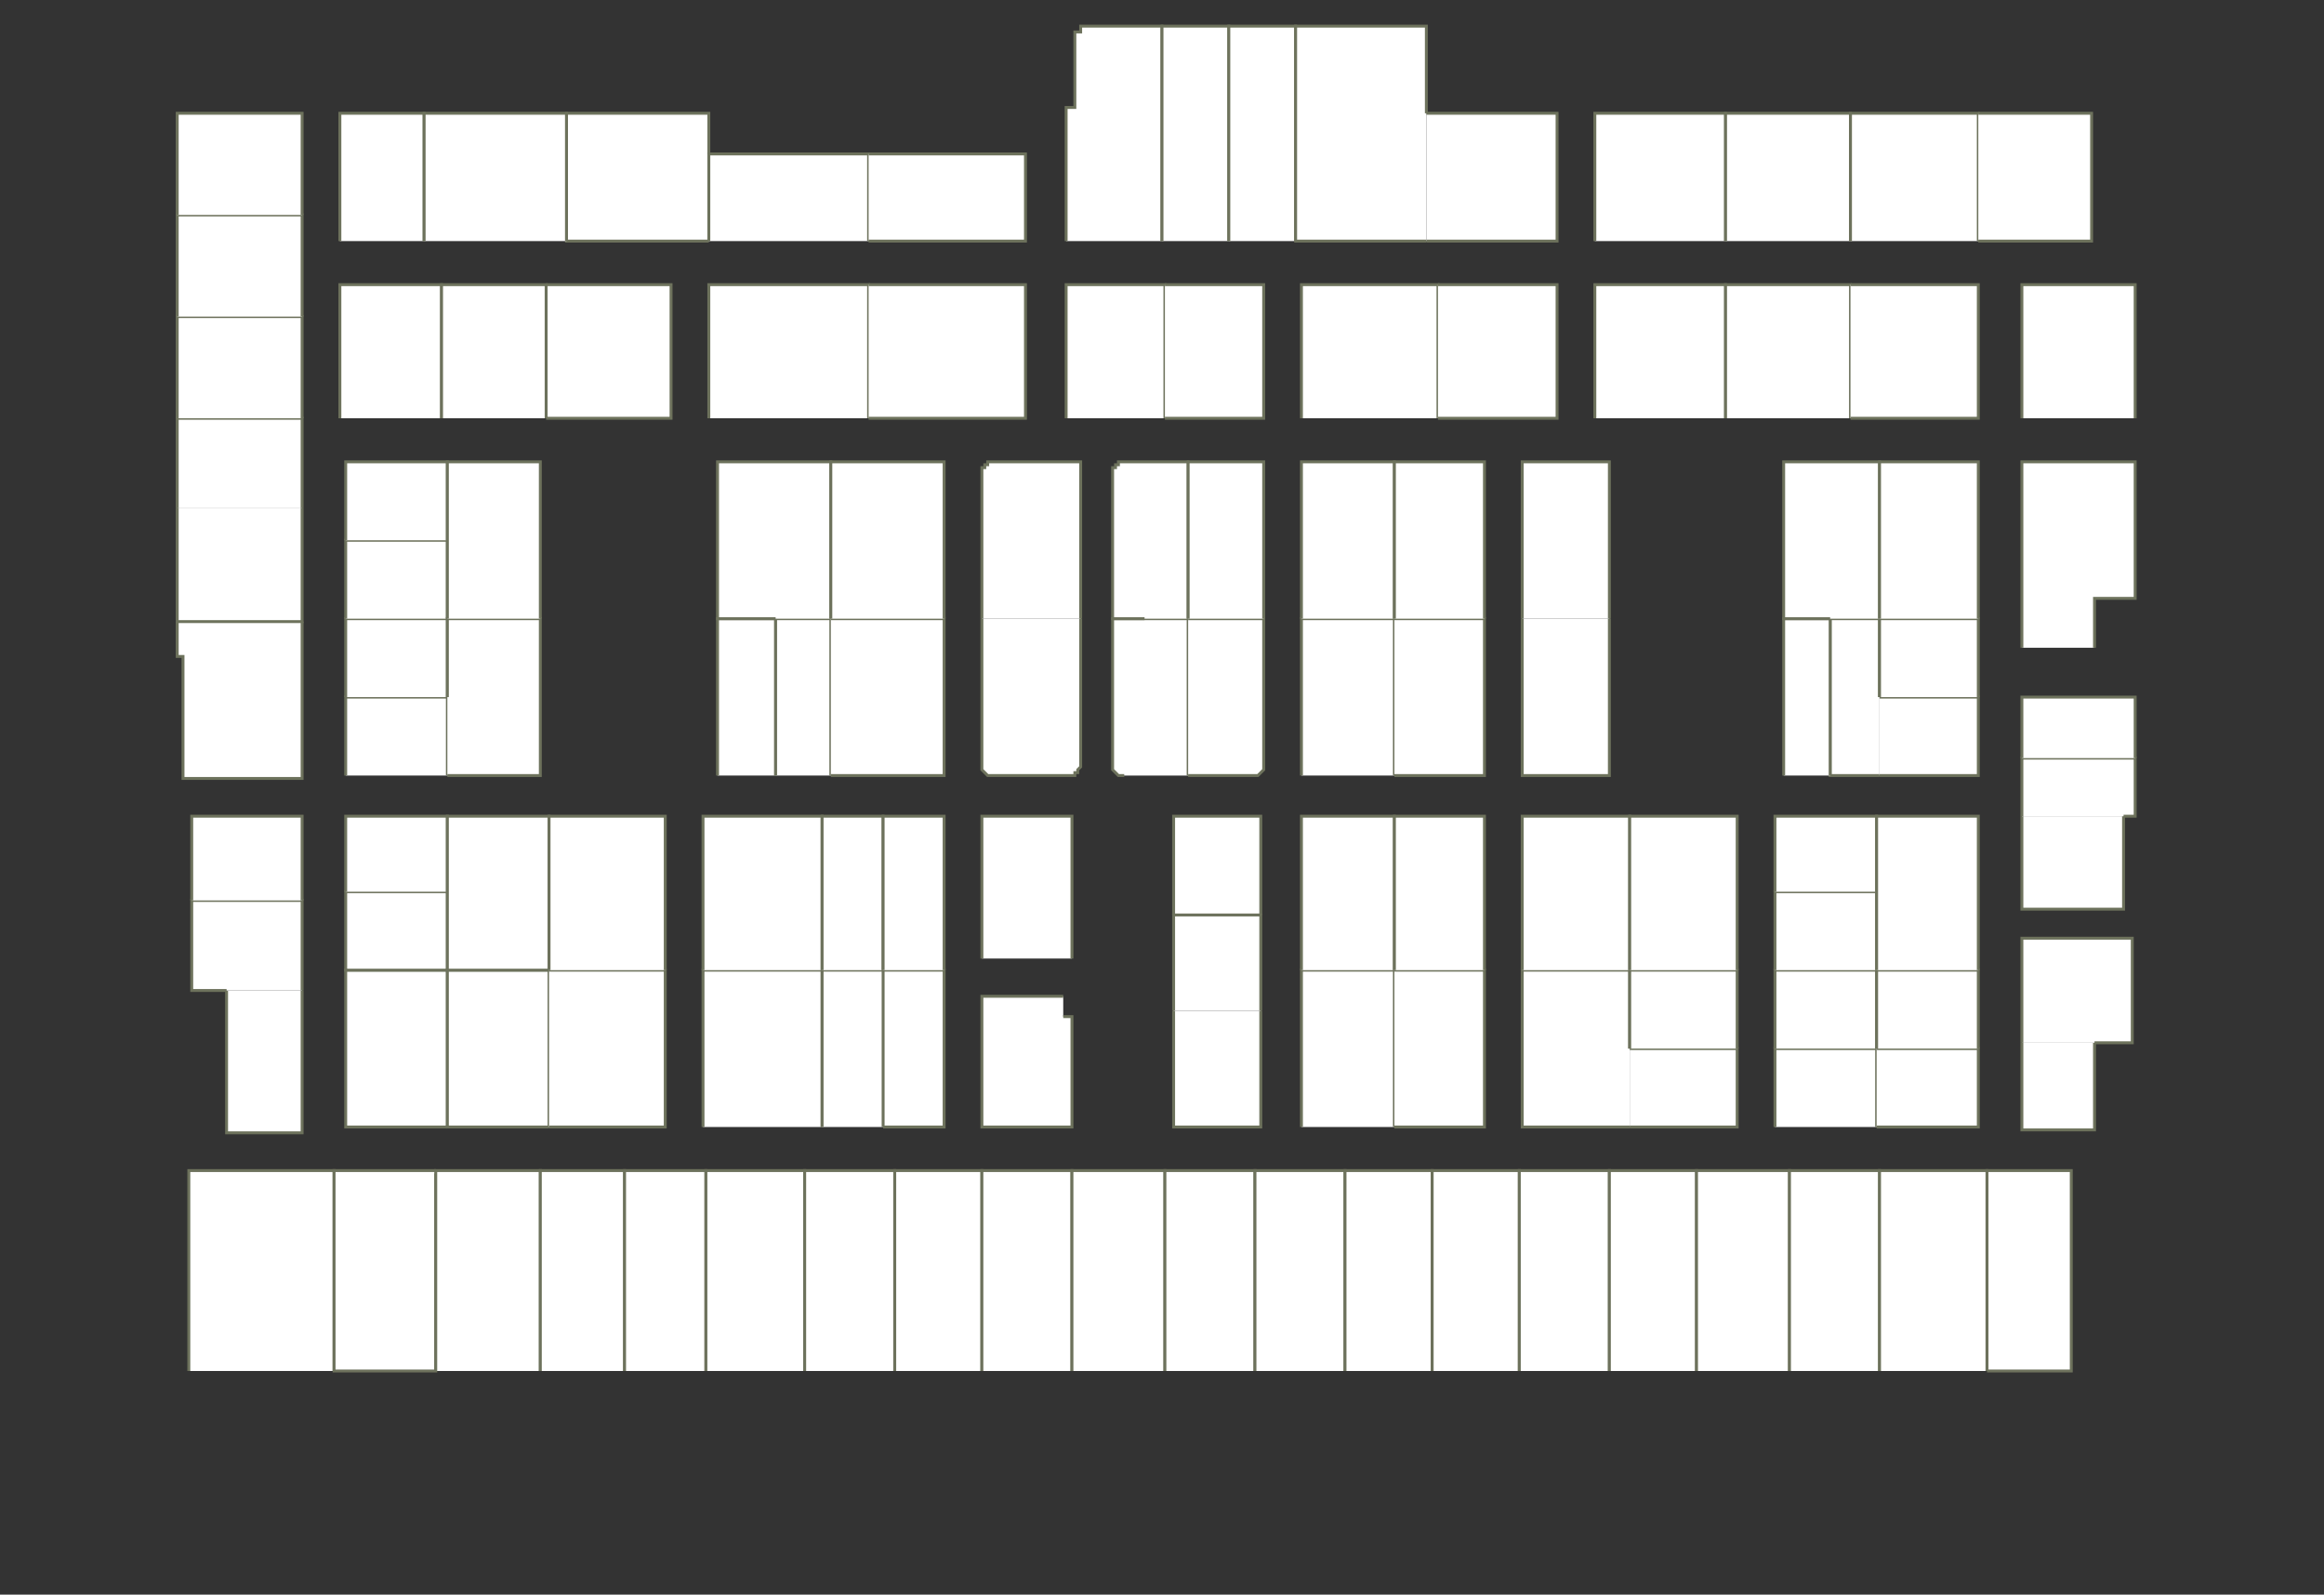 <?xml version="1.0" encoding="utf-8" ?>
<svg baseProfile="full" height="549" version="1.1" width="800" xmlns="http://www.w3.org/2000/svg" xmlns:ev="http://www.w3.org/2001/xml-events" xmlns:xlink="http://www.w3.org/1999/xlink"><rect width="100%" height="100%" fill="#333333" stroke="none"/><defs /><g id="4A01" stroke="red"><polyline fill="#FFFFFF" points="65,472 65,472 65,403 115,403 115,472" stroke="#6d725c" /></g><g id="4A02" stroke="red"><polyline fill="#FFFFFF" points="150,404 150,472 115,472 115,403 150,403 150,403" stroke="#6d725c" /></g><g id="4A03" stroke="red"><polyline fill="#FFFFFF" points="104,341 104,390 78,390 78,341" stroke="#6d725c" /></g><g id="4A04" stroke="red"><polyline fill="#FFFFFF" points="154,388 119,388 119,334 154,334 154,388" stroke="#6d725c" /></g><g id="4A05A" stroke="red"><polyline fill="#FFFFFF" points="78,341 66,341 66,310 104,310 104,310 104,341" stroke="#6d725c" /></g><g id="4A05B" stroke="red"><polyline fill="#FFFFFF" points="66,310 66,281 104,281 104,310" stroke="#6d725c" /></g><g id="4A06A" stroke="red"><polyline fill="#FFFFFF" points="154,334 119,334 119,307 154,307 154,334" stroke="#6d725c" /></g><g id="4A06B" stroke="red"><polyline fill="#FFFFFF" points="119,307 119,281 154,281 154,307" stroke="#6d725c" /></g><g id="4A07" stroke="red"><polyline fill="#FFFFFF" points="104,214 104,214 104,268 63,268 63,226 61,226 61,221 61,214" stroke="#6d725c" /></g><g id="4A08A" stroke="red"><polyline fill="#FFFFFF" points="119,267 119,240 154,240 154,267" stroke="#6d725c" /></g><g id="4A08B" stroke="red"><polyline fill="#FFFFFF" points="119,240 119,213 154,213 154,240" stroke="#6d725c" /></g><g id="4A09" stroke="red"><polyline fill="#FFFFFF" points="104,175 104,214 61,214 61,175 61,175" stroke="#6d725c" /></g><g id="4A10A" stroke="red"><polyline fill="#FFFFFF" points="119,213 119,186 154,186 154,213" stroke="#6d725c" /></g><g id="4A10B" stroke="red"><polyline fill="#FFFFFF" points="119,186 119,159 154,159 154,186" stroke="#6d725c" /></g><g id="4A11" stroke="red"><polyline fill="#FFFFFF" points="61,175 61,144 104,144 104,175" stroke="#6d725c" /></g><g id="4A12" stroke="red"><polyline fill="#FFFFFF" points="117,144 117,98 152,98 152,144" stroke="#6d725c" /></g><g id="4A13" stroke="red"><polyline fill="#FFFFFF" points="61,144 61,109 104,109 104,109 104,144" stroke="#6d725c" /></g><g id="4A14" stroke="red"><polyline fill="#FFFFFF" points="117,83 117,39 146,39 146,83" stroke="#6d725c" /></g><g id="4A15" stroke="red"><polyline fill="#FFFFFF" points="61,109 61,74 104,74 104,74 104,109" stroke="#6d725c" /></g><g id="4A17" stroke="red"><polyline fill="#FFFFFF" points="61,74 61,39 104,39 104,74" stroke="#6d725c" /></g><g id="4B01" stroke="red"><polyline fill="#FFFFFF" points="150,472 150,472 150,472 150,404 150,403 186,403 186,472" stroke="#6d725c" /></g><g id="4B02" stroke="red"><polyline fill="#FFFFFF" points="186,472 186,472 186,472 186,403 215,403 215,472" stroke="#6d725c" /></g><g id="4B03" stroke="red"><polyline fill="#FFFFFF" points="215,472 215,472 215,472 215,403 243,403 243,472" stroke="#6d725c" /></g><g id="4B04" stroke="red"><polyline fill="#FFFFFF" points="189,388 154,388 154,334 154,334 189,334 189,388" stroke="#6d725c" /></g><g id="4B05" stroke="red"><polyline fill="#FFFFFF" points="189,334 189,334 189,334 229,334 229,388 189,388" stroke="#6d725c" /></g><g id="4B06" stroke="red"><polyline fill="#FFFFFF" points="189,334 154,334 154,307 154,281 154,281 189,281 189,334" stroke="#6d725c" /></g><g id="4B07" stroke="red"><polyline fill="#FFFFFF" points="189,334 189,281 229,281 229,334" stroke="#6d725c" /></g><g id="4B08" stroke="red"><polyline fill="#FFFFFF" points="154,240 154,213 186,213 186,267 154,267" stroke="#6d725c" /></g><g id="4B09" stroke="red"><polyline fill="#FFFFFF" points="154,213 154,186 154,159 186,159 186,213" stroke="#6d725c" /></g><g id="4B10" stroke="red"><polyline fill="#FFFFFF" points="188,98 231,98 231,144 188,144" stroke="#6d725c" /></g><g id="4B11" stroke="red"><polyline fill="#FFFFFF" points="152,144 152,98 188,98 188,144" stroke="#6d725c" /></g><g id="4B12" stroke="red"><polyline fill="#FFFFFF" points="244,83 195,83 195,39 244,39 244,53" stroke="#6d725c" /></g><g id="4B13" stroke="red"><polyline fill="#FFFFFF" points="146,83 146,39 195,39 195,83" stroke="#6d725c" /></g><g id="4C01" stroke="red"><polyline fill="#FFFFFF" points="243,472 243,472 243,472 243,403 277,403 277,472" stroke="#6d725c" /></g><g id="4C02" stroke="red"><polyline fill="#FFFFFF" points="277,472 277,472 277,472 277,403 308,403 308,472" stroke="#6d725c" /></g><g id="4C03" stroke="red"><polyline fill="#FFFFFF" points="308,472 308,403 338,403 338,472" stroke="#6d725c" /></g><g id="4C04" stroke="red"><polyline fill="#FFFFFF" points="242,388 242,334 283,334 283,388" stroke="#6d725c" /></g><g id="4C05A" stroke="red"><polyline fill="#FFFFFF" points="304,334 325,334 325,388 304,388" stroke="#6d725c" /></g><g id="4C05B" stroke="red"><polyline fill="#FFFFFF" points="283,388 283,334 304,334 304,388" stroke="#6d725c" /></g><g id="4C06" stroke="red"><polyline fill="#FFFFFF" points="242,334 242,281 283,281 283,334" stroke="#6d725c" /></g><g id="4C07A" stroke="red"><polyline fill="#FFFFFF" points="283,334 283,281 304,281 304,334" stroke="#6d725c" /></g><g id="4C07B" stroke="red"><polyline fill="#FFFFFF" points="304,334 304,281 325,281 325,334" stroke="#6d725c" /></g><g id="4C08A" stroke="red"><polyline fill="#FFFFFF" points="247,267 247,213 267,213 267,267" stroke="#6d725c" /></g><g id="4C08B" stroke="red"><polyline fill="#FFFFFF" points="267,267 267,213 286,213 286,267" stroke="#6d725c" /></g><g id="4C09" stroke="red"><polyline fill="#FFFFFF" points="286,213 325,213 325,267 286,267" stroke="#6d725c" /></g><g id="4C10" stroke="red"><polyline fill="#FFFFFF" points="267,213 247,213 247,159 286,159 286,213" stroke="#6d725c" /></g><g id="4C11" stroke="red"><polyline fill="#FFFFFF" points="286,213 286,159 325,159 325,213" stroke="#6d725c" /></g><g id="4C12" stroke="red"><polyline fill="#FFFFFF" points="244,144 244,98 299,98 299,144" stroke="#6d725c" /></g><g id="4C13" stroke="red"><polyline fill="#FFFFFF" points="299,98 353,98 353,144 299,144" stroke="#6d725c" /></g><g id="4C14" stroke="red"><polyline fill="#FFFFFF" points="244,83 244,53 299,53 299,83" stroke="#6d725c" /></g><g id="4C15" stroke="red"><polyline fill="#FFFFFF" points="299,53 353,53 353,83 299,83" stroke="#6d725c" /></g><g id="4D01" stroke="red"><polyline fill="#FFFFFF" points="338,472 338,472 338,472 338,403 369,403 369,472" stroke="#6d725c" /></g><g id="4D02" stroke="red"><polyline fill="#FFFFFF" points="369,472 369,472 369,472 369,403 401,403 401,472" stroke="#6d725c" /></g><g id="4D03" stroke="red"><polyline fill="#FFFFFF" points="401,472 401,472 401,472 401,403 432,403 432,472" stroke="#6d725c" /></g><g id="4D04" stroke="red"><polyline fill="#FFFFFF" points="366,350 369,350 369,388 338,388 338,343 366,343" stroke="#6d725c" /></g><g id="4D05" stroke="red"><polyline fill="#FFFFFF" points="434,348 434,388 404,388 404,348" stroke="#6d725c" /></g><g id="4D06" stroke="red"><polyline fill="#FFFFFF" points="338,330 338,281 369,281 369,281 369,281 369,330" stroke="#6d725c" /></g><g id="4D07A" stroke="red"><polyline fill="#FFFFFF" points="404,315 404,281 434,281 434,315" stroke="#6d725c" /></g><g id="4D07B" stroke="red"><polyline fill="#FFFFFF" points="404,348 404,315 434,315 434,348" stroke="#6d725c" /></g><g id="4D08A" stroke="red"><polyline fill="#FFFFFF" points="387,267 386,267 386,267 385,267 385,267 384,266 384,266 383,265 383,264 383,264 383,263 383,213 389,213 394,213 409,213 409,267" stroke="#6d725c" /></g><g id="4D08B" stroke="red"><polyline fill="#FFFFFF" points="372,213 372,263 372,264 372,264 371,265 371,266 370,266 370,267 369,267 369,267 368,267 367,267 342,267 342,267 341,267 340,267 340,267 339,266 339,266 338,265 338,264 338,264 338,263 338,213" stroke="#6d725c" /></g><g id="4D09" stroke="red"><polyline fill="#FFFFFF" points="409,213 435,213 435,263 435,264 435,264 435,265 434,266 434,266 433,267 433,267 432,267 431,267 431,267 409,267" stroke="#6d725c" /></g><g id="4D10A" stroke="red"><polyline fill="#FFFFFF" points="394,213 389,213 383,213 383,163 383,163 383,162 383,161 384,161 384,160 385,160 385,159 386,159 386,159 387,159 409,159 409,213" stroke="#6d725c" /></g><g id="4D10B" stroke="red"><polyline fill="#FFFFFF" points="338,213 338,163 338,163 338,162 338,161 339,161 339,160 340,160 340,159 341,159 342,159 342,159 372,159 372,213" stroke="#6d725c" /></g><g id="4D11" stroke="red"><polyline fill="#FFFFFF" points="409,213 409,159 435,159 435,213" stroke="#6d725c" /></g><g id="4D12" stroke="red"><polyline fill="#FFFFFF" points="367,144 367,98 401,98 401,144" stroke="#6d725c" /></g><g id="4D13" stroke="red"><polyline fill="#FFFFFF" points="401,98 435,98 435,144 401,144" stroke="#6d725c" /></g><g id="4D14" stroke="red"><polyline fill="#FFFFFF" points="367,83 367,37 370,37 370,11 372,11 372,9 400,9 400,83" stroke="#6d725c" /></g><g id="4D15A" stroke="red"><polyline fill="#FFFFFF" points="400,83 400,9 423,9 423,83" stroke="#6d725c" /></g><g id="4D15B" stroke="red"><polyline fill="#FFFFFF" points="423,83 423,9 446,9 446,83" stroke="#6d725c" /></g><g id="4E01" stroke="red"><polyline fill="#FFFFFF" points="432,472 432,472 432,472 432,403 463,403 463,472" stroke="#6d725c" /></g><g id="4E02" stroke="red"><polyline fill="#FFFFFF" points="463,472 463,472 463,472 463,403 493,403 493,472" stroke="#6d725c" /></g><g id="4E03" stroke="red"><polyline fill="#FFFFFF" points="493,472 493,472 493,472 493,403 523,403 523,472" stroke="#6d725c" /></g><g id="4E04" stroke="red"><polyline fill="#FFFFFF" points="448,388 448,334 480,334 480,388" stroke="#6d725c" /></g><g id="4E05" stroke="red"><polyline fill="#FFFFFF" points="480,334 511,334 511,388 480,388" stroke="#6d725c" /></g><g id="4E06" stroke="red"><polyline fill="#FFFFFF" points="448,334 448,281 480,281 480,334" stroke="#6d725c" /></g><g id="4E07" stroke="red"><polyline fill="#FFFFFF" points="480,334 480,281 511,281 511,334" stroke="#6d725c" /></g><g id="4E08" stroke="red"><polyline fill="#FFFFFF" points="448,267 448,213 480,213 480,267" stroke="#6d725c" /></g><g id="4E09" stroke="red"><polyline fill="#FFFFFF" points="480,213 511,213 511,267 480,267" stroke="#6d725c" /></g><g id="4E10" stroke="red"><polyline fill="#FFFFFF" points="448,213 448,159 480,159 480,213" stroke="#6d725c" /></g><g id="4E11" stroke="red"><polyline fill="#FFFFFF" points="480,213 480,159 511,159 511,213" stroke="#6d725c" /></g><g id="4E12" stroke="red"><polyline fill="#FFFFFF" points="448,144 448,98 495,98 495,144" stroke="#6d725c" /></g><g id="4E13" stroke="red"><polyline fill="#FFFFFF" points="495,98 536,98 536,144 495,144" stroke="#6d725c" /></g><g id="4E14" stroke="red"><polyline fill="#FFFFFF" points="491,83 446,83 446,9 491,9 491,39" stroke="#6d725c" /></g><g id="4E15" stroke="red"><polyline fill="#FFFFFF" points="491,39 536,39 536,83 491,83" stroke="#6d725c" /></g><g id="4F01" stroke="red"><polyline fill="#FFFFFF" points="523,472 523,472 523,472 523,403 554,403 554,472" stroke="#6d725c" /></g><g id="4F02" stroke="red"><polyline fill="#FFFFFF" points="554,472 554,472 554,472 554,403 584,403 584,472" stroke="#6d725c" /></g><g id="4F03" stroke="red"><polyline fill="#FFFFFF" points="584,472 584,472 584,472 584,403 616,403 616,472" stroke="#6d725c" /></g><g id="4F04" stroke="red"><polyline fill="#FFFFFF" points="561,388 524,388 524,334 561,334 561,361" stroke="#6d725c" /></g><g id="4F05A" stroke="red"><polyline fill="#FFFFFF" points="561,361 598,361 598,388 561,388" stroke="#6d725c" /></g><g id="4F05B" stroke="red"><polyline fill="#FFFFFF" points="561,361 561,334 598,334 598,361" stroke="#6d725c" /></g><g id="4F06" stroke="red"><polyline fill="#FFFFFF" points="524,334 524,281 561,281 561,334" stroke="#6d725c" /></g><g id="4F07" stroke="red"><polyline fill="#FFFFFF" points="561,334 561,281 598,281 598,334" stroke="#6d725c" /></g><g id="4F08" stroke="red"><polyline fill="#FFFFFF" points="554,213 554,267 524,267 524,213" stroke="#6d725c" /></g><g id="4F09" stroke="red"><polyline fill="#FFFFFF" points="524,213 524,159 554,159 554,213" stroke="#6d725c" /></g><g id="4F10" stroke="red"><polyline fill="#FFFFFF" points="549,144 549,98 594,98 594,144" stroke="#6d725c" /></g><g id="4F11" stroke="red"><polyline fill="#FFFFFF" points="594,144 594,98 637,98 637,144" stroke="#6d725c" /></g><g id="4F12" stroke="red"><polyline fill="#FFFFFF" points="549,83 549,39 594,39 594,83" stroke="#6d725c" /></g><g id="4F13" stroke="red"><polyline fill="#FFFFFF" points="594,83 594,39 637,39 637,83" stroke="#6d725c" /></g><g id="4G01" stroke="red"><polyline fill="#FFFFFF" points="616,472 616,472 616,472 616,403 647,403 647,472" stroke="#6d725c" /></g><g id="4G02" stroke="red"><polyline fill="#FFFFFF" points="647,472 647,472 647,472 647,403 684,403 684,472" stroke="#6d725c" /></g><g id="4G03" stroke="red"><polyline fill="#FFFFFF" points="684,472 684,403 713,403 713,472 684,472 684,472" stroke="#6d725c" /></g><g id="4G04A" stroke="red"><polyline fill="#FFFFFF" points="611,388 611,361 646,361 646,388" stroke="#6d725c" /></g><g id="4G04B" stroke="red"><polyline fill="#FFFFFF" points="611,361 611,334 646,334 646,361" stroke="#6d725c" /></g><g id="4G05A" stroke="red"><polyline fill="#FFFFFF" points="646,361 681,361 681,388 646,388" stroke="#6d725c" /></g><g id="4G05B" stroke="red"><polyline fill="#FFFFFF" points="646,361 646,334 681,334 681,361" stroke="#6d725c" /></g><g id="4G06A" stroke="red"><polyline fill="#FFFFFF" points="721,359 721,389 696,389 696,359" stroke="#6d725c" /></g><g id="4G06B" stroke="red"><polyline fill="#FFFFFF" points="696,359 696,323 734,323 734,359 721,359" stroke="#6d725c" /></g><g id="4G07A" stroke="red"><polyline fill="#FFFFFF" points="611,334 611,307 646,307 646,334" stroke="#6d725c" /></g><g id="4G07B" stroke="red"><polyline fill="#FFFFFF" points="611,307 611,281 646,281 646,307" stroke="#6d725c" /></g><g id="4G08" stroke="red"><polyline fill="#FFFFFF" points="646,334 646,307 646,281 681,281 681,334" stroke="#6d725c" /></g><g id="4G09" stroke="red"><polyline fill="#FFFFFF" points="731,281 731,313 696,313 696,281" stroke="#6d725c" /></g><g id="4G10" stroke="red"><polyline fill="#FFFFFF" points="696,281 696,261 735,261 735,261 735,281 731,281" stroke="#6d725c" /></g><g id="4G10A" stroke="red"><polyline fill="#FFFFFF" points="696,261 696,261 696,240 735,240 735,261" stroke="#6d725c" /></g><g id="4G11A" stroke="red"><polyline fill="#FFFFFF" points="647,267 630,267 630,213 647,213 647,240" stroke="#6d725c" /></g><g id="4G11B" stroke="red"><polyline fill="#FFFFFF" points="614,267 614,213 630,213 630,267" stroke="#6d725c" /></g><g id="4G12A" stroke="red"><polyline fill="#FFFFFF" points="647,240 681,240 681,267 647,267" stroke="#6d725c" /></g><g id="4G12B" stroke="red"><polyline fill="#FFFFFF" points="647,240 647,213 681,213 681,240" stroke="#6d725c" /></g><g id="4G13" stroke="red"><polyline fill="#FFFFFF" points="630,213 614,213 614,159 647,159 647,213" stroke="#6d725c" /></g><g id="4G14" stroke="red"><polyline fill="#FFFFFF" points="647,213 647,159 681,159 681,213" stroke="#6d725c" /></g><g id="4G15" stroke="red"><polyline fill="#FFFFFF" points="696,223 696,159 735,159 735,206 721,206 721,223" stroke="#6d725c" /></g><g id="4G16" stroke="red"><polyline fill="#FFFFFF" points="637,98 681,98 681,144 637,144" stroke="#6d725c" /></g><g id="4G17" stroke="red"><polyline fill="#FFFFFF" points="696,144 696,98 735,98 735,144" stroke="#6d725c" /></g><g id="4G18" stroke="red"><polyline fill="#FFFFFF" points="637,83 637,39 681,39 681,83" stroke="#6d725c" /></g><g id="4G19" stroke="red"><polyline fill="#FFFFFF" points="681,39 720,39 720,83 681,83" stroke="#6d725c" /></g></svg>